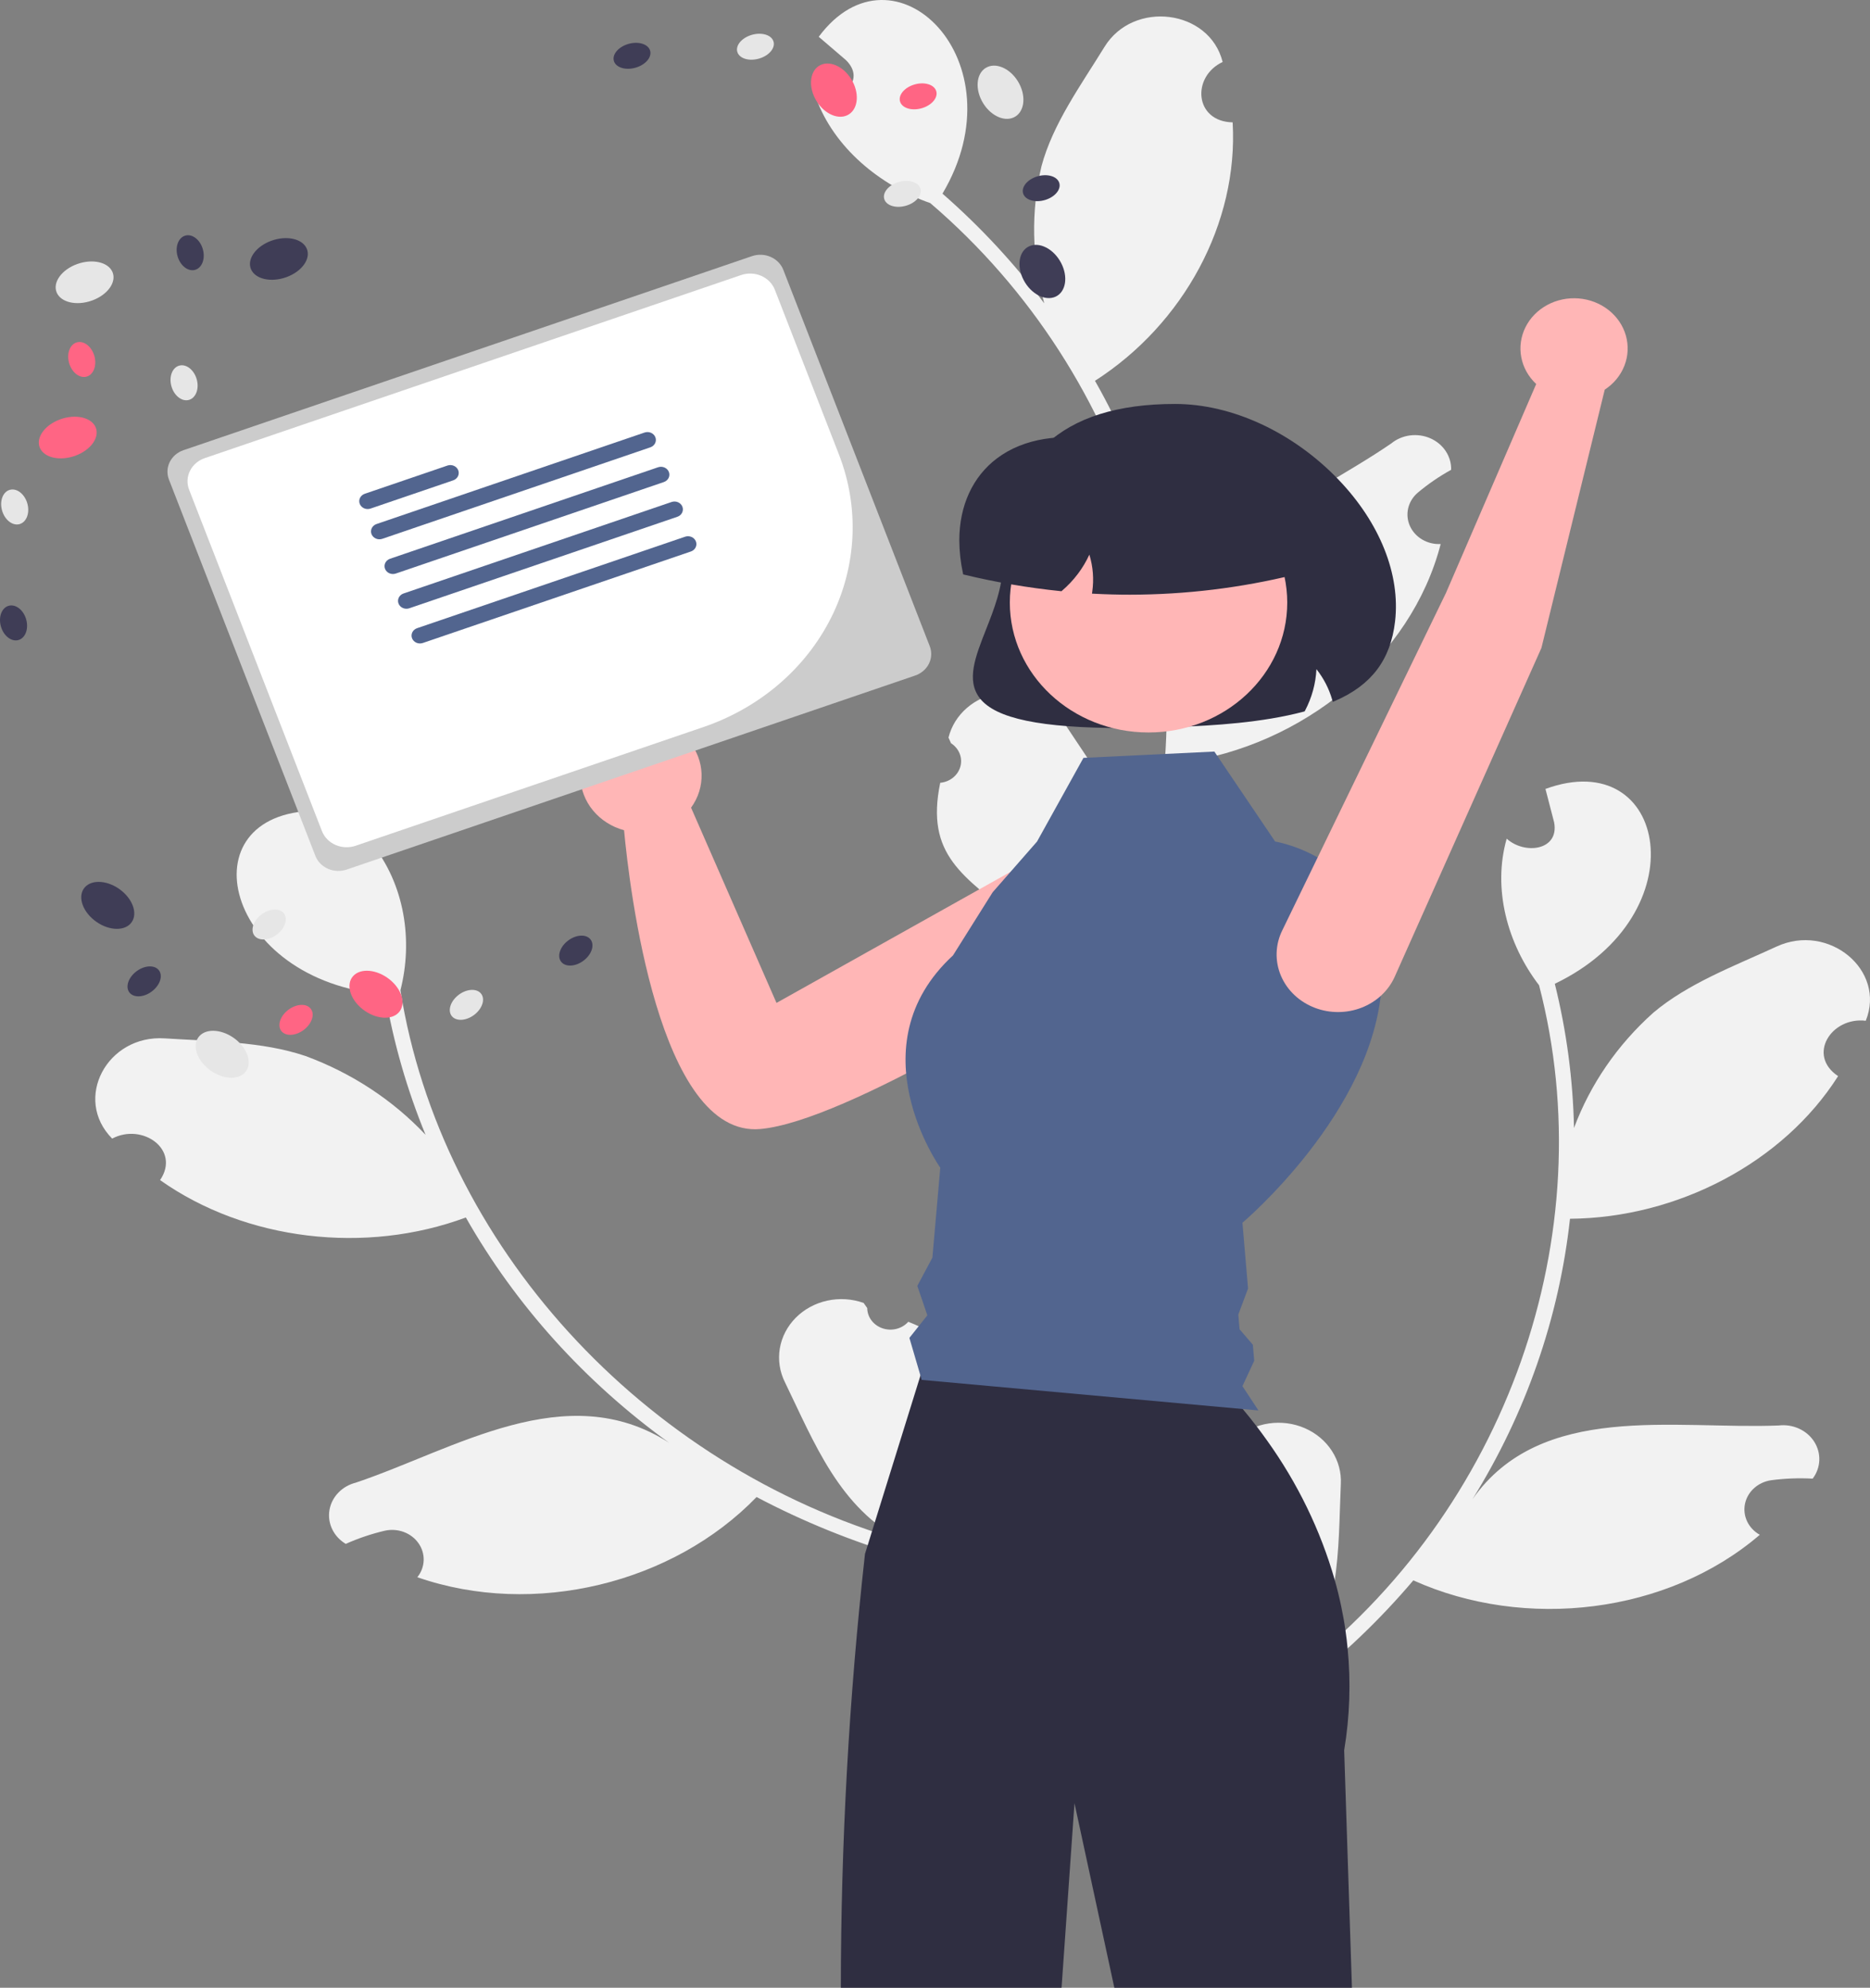 <svg width="222" height="236" viewBox="0 0 222 236" fill="none" xmlns="http://www.w3.org/2000/svg">
<rect x="0" y="0" width="222" height="236" fill="#808080" stroke="none"/>
<g clip-path="url(#clip0_18_320)">
<path d="M142.725 174.727C143.223 174.977 143.791 175.076 144.352 175.013C144.913 174.95 145.439 174.727 145.86 174.374C146.281 174.021 146.576 173.556 146.705 173.041C146.834 172.526 146.791 171.986 146.582 171.494C146.638 171.233 146.678 171.045 146.734 170.784C147.812 169.841 149.166 169.222 150.622 169.005C152.078 168.788 153.57 168.983 154.907 169.565C156.244 170.148 157.365 171.091 158.125 172.274C158.886 173.457 159.253 174.826 159.178 176.205C158.836 183.984 159.247 192.377 153.727 198.648C178.919 179.366 190.405 146.518 182.712 116.975C178.937 112.048 177.176 105.502 178.869 99.571C180.993 101.506 185.134 100.986 184.501 97.636C184.162 96.312 183.81 94.992 183.471 93.668C197.98 88.365 201.769 108.573 184.582 116.8C185.976 122.417 186.739 128.155 186.86 133.921C188.8 128.722 192.03 124.029 196.285 120.228C200.404 116.754 205.85 114.711 210.917 112.38C217.083 109.537 223.926 115.174 221.498 121.192C217.394 120.7 214.489 125.296 218.214 127.765C211.672 138.056 199.129 144.597 186.384 144.701C185.095 156.443 181.149 167.794 174.809 177.995C182.951 166.399 198.706 169.738 211.158 169.244C211.984 169.146 212.823 169.276 213.571 169.617C214.32 169.958 214.947 170.496 215.375 171.166C215.802 171.835 216.013 172.606 215.981 173.385C215.949 174.165 215.676 174.918 215.194 175.555C213.556 175.465 211.912 175.527 210.288 175.742C209.523 175.848 208.813 176.173 208.253 176.672C207.694 177.171 207.313 177.82 207.163 178.53C207.013 179.24 207.101 179.975 207.415 180.637C207.729 181.298 208.253 181.852 208.916 182.223C197.994 191.602 181.068 193.619 167.785 187.634C163.857 192.267 159.426 196.506 154.563 200.282L134.814 191.464C134.848 191.227 134.893 190.987 134.933 190.753C136.707 191.676 138.594 192.393 140.553 192.888C138.446 185.365 136.099 180.958 142.724 174.727H142.725Z" fill="#F2F2F2"/>
<path d="M107.828 156.931C107.467 157.338 106.981 157.631 106.437 157.771C105.892 157.911 105.314 157.89 104.782 157.712C104.25 157.534 103.79 157.207 103.463 156.776C103.136 156.344 102.958 155.829 102.954 155.3C102.797 155.077 102.684 154.918 102.527 154.695C101.149 154.203 99.646 154.108 98.21 154.422C96.774 154.735 95.471 155.443 94.467 156.455C93.464 157.467 92.806 158.736 92.577 160.1C92.349 161.465 92.561 162.862 93.186 164.113C96.634 171.196 99.635 179.114 107.271 182.972C76.176 174.015 52.311 147.652 47.538 117.573C49.05 111.676 48.045 104.992 44.089 100.097C42.901 102.64 38.856 103.621 38.093 100.295C37.874 98.949 37.668 97.602 37.449 96.256C21.876 96.471 26.506 116.525 45.736 118.072C46.707 123.767 48.31 129.35 50.521 134.733C46.63 130.603 41.749 127.398 36.278 125.381C31.064 123.619 25.197 123.652 19.566 123.284C12.711 122.829 8.644 130.467 13.315 135.183C16.919 133.277 21.459 136.507 19.004 140.11C29.206 147.329 43.457 148.955 55.302 144.548C61.225 154.968 69.45 164.086 79.43 171.294C67.22 163.431 53.973 172.09 42.242 176.031C41.438 176.233 40.713 176.649 40.157 177.23C39.601 177.811 39.238 178.53 39.111 179.301C38.984 180.072 39.099 180.861 39.443 181.571C39.786 182.282 40.343 182.883 41.046 183.302C42.526 182.64 44.074 182.117 45.665 181.742C46.415 181.57 47.204 181.62 47.923 181.884C48.642 182.149 49.256 182.616 49.681 183.22C50.106 183.824 50.321 184.537 50.297 185.26C50.272 185.984 50.01 186.682 49.545 187.26C63.438 192.087 79.925 187.974 89.817 177.738C95.32 180.642 101.131 183.002 107.155 184.781L121.894 169.637C121.768 169.429 121.63 169.222 121.497 169.02C120.227 170.502 118.768 171.833 117.153 172.983C116.074 165.271 116.474 160.361 107.829 156.931L107.828 156.931Z" fill="#F2F2F2"/>
<path d="M111.621 92.939C112.183 92.886 112.714 92.672 113.142 92.327C113.57 91.981 113.875 91.521 114.014 91.008C114.154 90.496 114.122 89.955 113.922 89.46C113.723 88.965 113.365 88.539 112.899 88.241C112.79 87.994 112.712 87.817 112.603 87.571C112.936 86.226 113.692 85.005 114.771 84.064C115.851 83.124 117.206 82.506 118.662 82.292C120.119 82.077 121.61 82.275 122.946 82.859C124.282 83.444 125.401 84.389 126.159 85.573C130.506 92.209 135.843 98.962 134.993 107.05C144.428 77.887 134.411 44.62 110.44 24.113C104.373 21.994 99.015 17.48 96.89 11.672C99.805 12.169 102.934 9.575 100.414 7.124C99.344 6.203 98.267 5.29 97.197 4.368C106.085 -7.612 121.258 7.186 111.888 22.992C116.389 26.926 120.438 31.291 123.97 36.014C122.486 30.685 122.374 25.102 123.644 19.725C124.995 14.69 128.301 10.15 131.12 5.569C134.545 -0.012 143.582 1.094 145.148 7.358C141.448 9.093 141.773 14.425 146.335 14.529C147.03 26.489 140.51 38.469 129.992 45.212C135.912 55.633 139.392 67.116 140.201 78.896C140.057 65.017 155.124 59.561 165.167 52.648C165.794 52.135 166.568 51.805 167.393 51.697C168.217 51.59 169.058 51.709 169.811 52.041C170.565 52.373 171.199 52.903 171.636 53.567C172.073 54.23 172.295 54.999 172.274 55.779C170.86 56.56 169.533 57.47 168.312 58.496C167.741 58.983 167.344 59.624 167.177 60.331C167.01 61.037 167.08 61.775 167.378 62.443C167.676 63.11 168.187 63.675 168.841 64.06C169.495 64.445 170.26 64.631 171.032 64.593C167.547 78.084 154.697 88.597 140.107 90.565C139.605 96.463 138.45 102.296 136.66 107.97L115.017 110.964C114.904 110.75 114.798 110.527 114.692 110.311C116.714 110.152 118.708 109.762 120.628 109.149C114.402 104.004 109.83 101.572 111.621 92.939L111.621 92.939Z" fill="#F2F2F2"/>
<path d="M133.389 86.439C123.536 86.439 118.191 85.311 116.325 82.903C114.678 80.779 115.782 77.976 117.061 74.731C117.979 72.399 119.021 69.755 119.021 67.139C119.021 54.413 125.91 47.96 139.496 47.96C146.256 47.96 153.514 51.323 158.911 56.957C163.818 62.079 166.263 68.209 165.618 73.776C165.089 78.341 162.821 81.343 158.479 83.224L158.225 83.334L158.153 83.081C157.778 81.77 157.144 80.538 156.282 79.447C156.199 81.159 155.738 82.837 154.929 84.374L154.883 84.461L154.783 84.488C149.869 85.799 144.037 86.154 139.505 86.317C137.299 86.398 135.261 86.438 133.389 86.439Z" fill="#2F2E41"/>
<path d="M136.075 104.17C135.697 103.13 135.06 102.189 134.217 101.426C133.373 100.663 132.348 100.1 131.225 99.782C130.103 99.465 128.916 99.403 127.762 99.601C126.609 99.799 125.523 100.252 124.594 100.922L92.183 119.073L82.042 95.894C82.898 94.717 83.335 93.315 83.289 91.891C83.243 90.467 82.717 89.093 81.786 87.967C80.855 86.84 79.566 86.019 78.106 85.62C76.646 85.222 75.088 85.266 73.657 85.749C72.225 86.23 70.993 87.125 70.138 88.303C69.283 89.481 68.848 90.883 68.896 92.307C68.943 93.731 69.471 95.104 70.404 96.23C71.336 97.355 72.625 98.175 74.086 98.572C74.711 105.256 78.185 135.132 90.27 134.046C100.428 133.133 125.655 117.396 133.49 111.94C134.744 111.068 135.669 109.846 136.134 108.449C136.598 107.053 136.578 105.554 136.075 104.17Z" fill="#FFB6B6"/>
<path d="M160.498 236H132.29L127.559 214.092L126.025 236H99.821C99.831 218.796 100.788 201.603 102.688 184.491L103.013 183.455L103.526 181.797L103.85 180.756L109.273 163.315L109.701 161.93H142.353C144.232 163.584 145.965 165.376 147.536 167.291C148.067 167.926 148.623 168.614 149.192 169.355C149.588 169.88 149.997 170.431 150.407 171.008C154.045 176.082 156.765 181.683 158.456 187.586V187.59C158.743 188.6 158.997 189.633 159.218 190.69V190.694C159.416 191.633 159.59 192.585 159.726 193.56C159.83 194.27 159.919 194.988 159.985 195.716C160.378 199.746 160.24 203.806 159.576 207.805L160.498 236Z" fill="#2F2E41"/>
<path d="M10.936 35.677C12.768 35.013 13.853 33.507 13.36 32.313C12.867 31.119 10.982 30.69 9.15 31.354C7.318 32.019 6.232 33.525 6.726 34.719C7.219 35.912 9.104 36.342 10.936 35.677Z" fill="#E6E6E6"/>
<path d="M34.001 32.906C35.833 32.242 36.919 30.735 36.425 29.542C35.932 28.348 34.047 27.919 32.215 28.583C30.383 29.247 29.298 30.753 29.791 31.947C30.285 33.141 32.169 33.57 34.001 32.906Z" fill="#3F3D56"/>
<path d="M8.936 54.11C10.768 53.446 11.853 51.94 11.359 50.746C10.866 49.552 8.981 49.123 7.149 49.787C5.317 50.452 4.232 51.958 4.725 53.151C5.219 54.345 7.104 54.774 8.936 54.11Z" fill="#FF6584"/>
<path d="M2.263 62.241C3.103 62.055 3.553 60.986 3.267 59.855C2.981 58.723 2.068 57.957 1.227 58.143C0.387 58.329 -0.063 59.398 0.223 60.529C0.509 61.661 1.422 62.427 2.263 62.241Z" fill="#E6E6E6"/>
<path d="M2.126 76.007C2.966 75.82 3.416 74.752 3.13 73.62C2.844 72.489 1.931 71.722 1.09 71.909C0.25 72.095 -0.2 73.163 0.086 74.295C0.372 75.427 1.285 76.193 2.126 76.007Z" fill="#3F3D56"/>
<path d="M22.37 47.495C23.21 47.308 23.66 46.24 23.374 45.108C23.088 43.977 22.175 43.21 21.334 43.397C20.494 43.583 20.044 44.651 20.33 45.783C20.616 46.915 21.529 47.681 22.37 47.495Z" fill="#E6E6E6"/>
<path d="M10.222 44.731C11.062 44.545 11.512 43.477 11.226 42.345C10.94 41.213 10.027 40.447 9.186 40.633C8.346 40.82 7.896 41.888 8.182 43.02C8.468 44.151 9.381 44.918 10.222 44.731Z" fill="#FF6584"/>
<path d="M23.098 32.055C23.938 31.869 24.388 30.801 24.102 29.669C23.816 28.537 22.903 27.771 22.062 27.957C21.222 28.144 20.772 29.212 21.058 30.344C21.344 31.475 22.257 32.242 23.098 32.055Z" fill="#3F3D56"/>
<path d="M29.086 127.331C29.972 126.356 29.477 124.599 27.982 123.406C26.486 122.214 24.555 122.037 23.669 123.012C22.784 123.987 23.278 125.744 24.774 126.936C26.27 128.129 28.201 128.306 29.086 127.331Z" fill="#E6E6E6"/>
<path d="M15.501 109.652C16.387 108.677 15.893 106.92 14.397 105.727C12.901 104.535 10.97 104.358 10.084 105.333C9.199 106.307 9.693 108.064 11.189 109.257C12.685 110.45 14.616 110.626 15.501 109.652Z" fill="#3F3D56"/>
<path d="M47.344 120.202C48.229 119.227 47.735 117.47 46.239 116.277C44.743 115.085 42.812 114.908 41.927 115.883C41.041 116.858 41.535 118.615 43.031 119.807C44.527 121 46.458 121.177 47.344 120.202Z" fill="#FF6584"/>
<path d="M56.413 120.397C57.34 119.623 57.624 118.506 57.049 117.902C56.474 117.299 55.257 117.437 54.331 118.211C53.405 118.986 53.12 120.103 53.695 120.706C54.27 121.31 55.487 121.171 56.413 120.397Z" fill="#E6E6E6"/>
<path d="M69.402 113.956C70.329 113.181 70.613 112.064 70.038 111.461C69.463 110.857 68.246 110.996 67.32 111.77C66.393 112.544 66.109 113.661 66.684 114.265C67.259 114.868 68.476 114.73 69.402 113.956Z" fill="#3F3D56"/>
<path d="M32.995 110.857C33.922 110.082 34.206 108.965 33.631 108.362C33.056 107.758 31.839 107.897 30.913 108.671C29.987 109.446 29.702 110.563 30.277 111.166C30.852 111.77 32.069 111.631 32.995 110.857Z" fill="#E6E6E6"/>
<path d="M36.186 122.179C37.112 121.404 37.397 120.287 36.822 119.684C36.247 119.08 35.03 119.219 34.103 119.993C33.177 120.767 32.892 121.884 33.468 122.488C34.043 123.092 35.26 122.953 36.186 122.179Z" fill="#FF6584"/>
<path d="M18.155 117.608C19.081 116.834 19.366 115.717 18.791 115.114C18.215 114.51 16.998 114.648 16.072 115.423C15.146 116.197 14.861 117.314 15.436 117.918C16.011 118.521 17.229 118.383 18.155 117.608Z" fill="#3F3D56"/>
<path d="M120.347 13.942C121.573 13.377 121.865 11.581 120.998 9.93C120.131 8.279 118.434 7.398 117.208 7.963C115.981 8.528 115.69 10.324 116.557 11.976C117.424 13.627 119.121 14.507 120.347 13.942Z" fill="#E6E6E6"/>
<path d="M125.316 35.222C126.542 34.657 126.833 32.86 125.966 31.209C125.1 29.558 123.403 28.677 122.176 29.242C120.95 29.807 120.659 31.604 121.526 33.255C122.393 34.906 124.09 35.786 125.316 35.222Z" fill="#3F3D56"/>
<path d="M100.569 13.691C101.795 13.126 102.086 11.329 101.219 9.678C100.352 8.027 98.656 7.147 97.429 7.711C96.203 8.276 95.912 10.073 96.779 11.724C97.646 13.375 99.343 14.256 100.569 13.691Z" fill="#FF6584"/>
<path d="M90.173 6.938C91.351 6.572 92.086 5.653 91.814 4.885C91.543 4.117 90.367 3.791 89.188 4.157C88.01 4.523 87.275 5.442 87.547 6.21C87.819 6.978 88.994 7.304 90.173 6.938Z" fill="#E6E6E6"/>
<path d="M75.521 8.016C76.7 7.65 77.435 6.731 77.163 5.963C76.891 5.195 75.715 4.869 74.537 5.235C73.359 5.601 72.624 6.52 72.895 7.288C73.167 8.056 74.343 8.382 75.521 8.016Z" fill="#3F3D56"/>
<path d="M107.617 24.407C108.795 24.041 109.53 23.122 109.259 22.354C108.987 21.586 107.811 21.261 106.633 21.626C105.454 21.992 104.719 22.912 104.991 23.679C105.263 24.447 106.439 24.773 107.617 24.407Z" fill="#E6E6E6"/>
<path d="M109.492 12.83C110.67 12.464 111.405 11.545 111.133 10.777C110.861 10.009 109.686 9.683 108.507 10.049C107.329 10.415 106.594 11.334 106.866 12.102C107.137 12.87 108.313 13.196 109.492 12.83Z" fill="#FF6584"/>
<path d="M124.1 23.734C125.279 23.368 126.014 22.448 125.742 21.681C125.47 20.913 124.295 20.587 123.116 20.953C121.938 21.319 121.203 22.238 121.475 23.006C121.746 23.774 122.922 24.1 124.1 23.734Z" fill="#3F3D56"/>
<path d="M128.624 89.981L144.164 89.232L151.382 99.915C151.382 99.915 164.963 102.042 164.022 117.032C163.081 132.022 147.498 145.176 147.498 145.176L148.164 152.983L147.007 156.079L147.155 157.818L148.734 159.659L148.896 161.563L147.498 164.576L149.399 167.46L109.422 163.832L107.96 158.844L110.092 156.165L108.901 152.672L110.692 149.311L111.626 138.637C111.626 138.637 101.41 124.26 113.137 113.432L117.844 105.937L123.111 99.918L128.624 89.981Z" fill="#52658F"/>
<path d="M136.35 86.965C145.444 86.965 152.817 80.059 152.817 71.541C152.817 63.022 145.444 56.116 136.35 56.116C127.255 56.116 119.883 63.022 119.883 71.541C119.883 80.059 127.255 86.965 136.35 86.965Z" fill="#FFB6B6"/>
<path d="M134.145 70.606C132.726 70.606 131.308 70.568 129.89 70.493L129.637 70.48L129.67 70.244C129.879 68.772 129.762 67.275 129.325 65.848C128.584 67.473 127.481 68.932 126.09 70.127L126.011 70.195L125.906 70.184C122.056 69.79 118.241 69.138 114.491 68.234L114.347 68.2L114.319 68.064C114.039 66.775 113.894 65.464 113.886 64.149C113.886 60.042 115.475 56.585 118.362 54.415C121.504 52.053 126.009 51.327 131.05 52.369H147.168C148.941 52.371 150.639 53.031 151.893 54.205C153.146 55.378 153.85 56.97 153.852 58.63V68.191L153.677 68.234C147.301 69.803 140.737 70.6 134.145 70.606Z" fill="#2F2E41"/>
<path d="M21.784 53.449C21.062 53.696 20.475 54.201 20.151 54.854C19.826 55.506 19.791 56.252 20.054 56.929L37.443 101.621C37.706 102.297 38.246 102.848 38.942 103.151C39.639 103.455 40.435 103.488 41.158 103.242L108.647 80.204C109.369 79.956 109.956 79.451 110.281 78.799C110.605 78.146 110.64 77.4 110.378 76.724L92.989 32.031C92.725 31.355 92.185 30.805 91.489 30.501C90.793 30.197 89.996 30.164 89.274 30.41L21.784 53.449Z" fill="#CCCCCC"/>
<path d="M83.529 86.314L42.218 100.416C41.441 100.681 40.584 100.646 39.834 100.318C39.084 99.991 38.504 99.399 38.22 98.672L22.448 58.136C22.166 57.408 22.204 56.605 22.553 55.903C22.902 55.2 23.534 54.657 24.311 54.391L87.987 32.654C88.764 32.389 89.621 32.424 90.371 32.751C91.121 33.078 91.701 33.671 91.985 34.398L99.606 53.985C102.042 60.269 101.718 67.202 98.704 73.263C95.69 79.324 90.233 84.018 83.529 86.314V86.314Z" fill="white"/>
<path d="M53.804 57.03L43.987 60.382C43.864 60.424 43.733 60.443 43.602 60.437C43.471 60.432 43.343 60.403 43.224 60.351C43.105 60.299 42.998 60.226 42.91 60.135C42.821 60.045 42.753 59.939 42.708 59.824C42.663 59.708 42.643 59.586 42.648 59.463C42.654 59.34 42.685 59.22 42.741 59.109C42.796 58.998 42.874 58.898 42.971 58.815C43.067 58.732 43.181 58.667 43.304 58.625L53.12 55.274C53.369 55.189 53.643 55.2 53.883 55.305C54.123 55.41 54.309 55.599 54.4 55.832C54.49 56.065 54.478 56.322 54.367 56.547C54.255 56.772 54.052 56.946 53.804 57.03H53.804Z" fill="#52658F"/>
<path d="M77.207 53.11L45.385 63.973C45.261 64.015 45.131 64.034 44.999 64.029C44.868 64.024 44.74 63.995 44.621 63.943C44.502 63.891 44.395 63.818 44.307 63.727C44.218 63.637 44.149 63.531 44.104 63.415C44.059 63.3 44.039 63.177 44.045 63.055C44.051 62.932 44.082 62.812 44.138 62.7C44.193 62.589 44.271 62.489 44.368 62.406C44.465 62.323 44.578 62.259 44.701 62.217L76.524 51.353C76.647 51.312 76.778 51.293 76.909 51.298C77.04 51.303 77.168 51.333 77.287 51.384C77.406 51.436 77.513 51.51 77.601 51.6C77.69 51.69 77.758 51.796 77.803 51.912C77.848 52.027 77.868 52.149 77.862 52.272C77.857 52.395 77.826 52.515 77.77 52.626C77.715 52.737 77.637 52.837 77.54 52.92C77.444 53.003 77.33 53.068 77.207 53.11V53.11Z" fill="#52658F"/>
<path d="M78.811 57.232L46.988 68.096C46.865 68.138 46.734 68.156 46.604 68.151C46.473 68.146 46.344 68.117 46.225 68.065C46.107 68.013 46 67.94 45.911 67.849C45.823 67.759 45.754 67.653 45.709 67.537C45.664 67.422 45.644 67.3 45.65 67.177C45.656 67.055 45.687 66.934 45.742 66.823C45.798 66.712 45.876 66.612 45.972 66.529C46.069 66.446 46.182 66.381 46.305 66.339L78.128 55.476C78.376 55.392 78.651 55.403 78.89 55.508C79.13 55.612 79.315 55.802 79.406 56.035C79.496 56.267 79.485 56.524 79.373 56.749C79.262 56.973 79.059 57.147 78.811 57.232V57.232Z" fill="#52658F"/>
<path d="M80.415 61.355L48.592 72.218C48.469 72.26 48.338 72.279 48.207 72.274C48.076 72.269 47.947 72.24 47.828 72.188C47.71 72.136 47.603 72.063 47.514 71.972C47.425 71.882 47.357 71.776 47.312 71.66C47.267 71.545 47.247 71.422 47.252 71.3C47.258 71.177 47.29 71.057 47.345 70.945C47.401 70.834 47.479 70.734 47.575 70.651C47.672 70.568 47.785 70.504 47.909 70.462L79.731 59.599C79.855 59.557 79.985 59.538 80.116 59.543C80.247 59.548 80.376 59.578 80.495 59.63C80.613 59.681 80.72 59.755 80.808 59.845C80.897 59.935 80.966 60.041 81.011 60.157C81.055 60.272 81.076 60.394 81.07 60.517C81.064 60.64 81.033 60.76 80.978 60.871C80.922 60.983 80.844 61.083 80.748 61.166C80.651 61.248 80.538 61.313 80.415 61.355V61.355Z" fill="#52658F"/>
<path d="M82.019 65.477L50.196 76.341C49.948 76.425 49.673 76.414 49.433 76.31C49.194 76.205 49.008 76.015 48.917 75.783C48.827 75.55 48.839 75.293 48.95 75.068C49.062 74.843 49.264 74.669 49.513 74.584L81.336 63.721C81.459 63.679 81.59 63.66 81.721 63.666C81.852 63.671 81.98 63.7 82.099 63.752C82.218 63.804 82.324 63.877 82.413 63.968C82.501 64.058 82.57 64.164 82.615 64.279C82.66 64.394 82.68 64.517 82.674 64.64C82.669 64.762 82.637 64.883 82.582 64.994C82.527 65.105 82.448 65.205 82.352 65.288C82.255 65.371 82.142 65.435 82.019 65.477H82.019Z" fill="#52658F"/>
<path d="M182.993 76.927L165.569 115.981C164.826 117.633 163.419 118.946 161.651 119.635C159.884 120.324 157.898 120.335 156.122 119.665C155.204 119.318 154.37 118.8 153.672 118.142C152.974 117.483 152.427 116.699 152.063 115.836C151.7 114.973 151.528 114.05 151.557 113.122C151.587 112.195 151.818 111.283 152.237 110.442L171.663 70.394L182.372 45.593C181.447 44.729 180.828 43.619 180.6 42.413C180.371 41.208 180.545 39.966 181.096 38.856C181.648 37.746 182.551 36.822 183.683 36.21C184.814 35.597 186.12 35.326 187.422 35.433C188.724 35.54 189.959 36.02 190.96 36.807C191.961 37.594 192.679 38.651 193.016 39.834C193.353 41.017 193.294 42.268 192.845 43.418C192.397 44.568 191.581 45.56 190.51 46.261L182.993 76.927Z" fill="#FFB6B6"/>
</g>
<defs>
<clipPath id="clip0_18_320">
<rect width="222" height="236" fill="white"/>
</clipPath>
</defs>
</svg>

